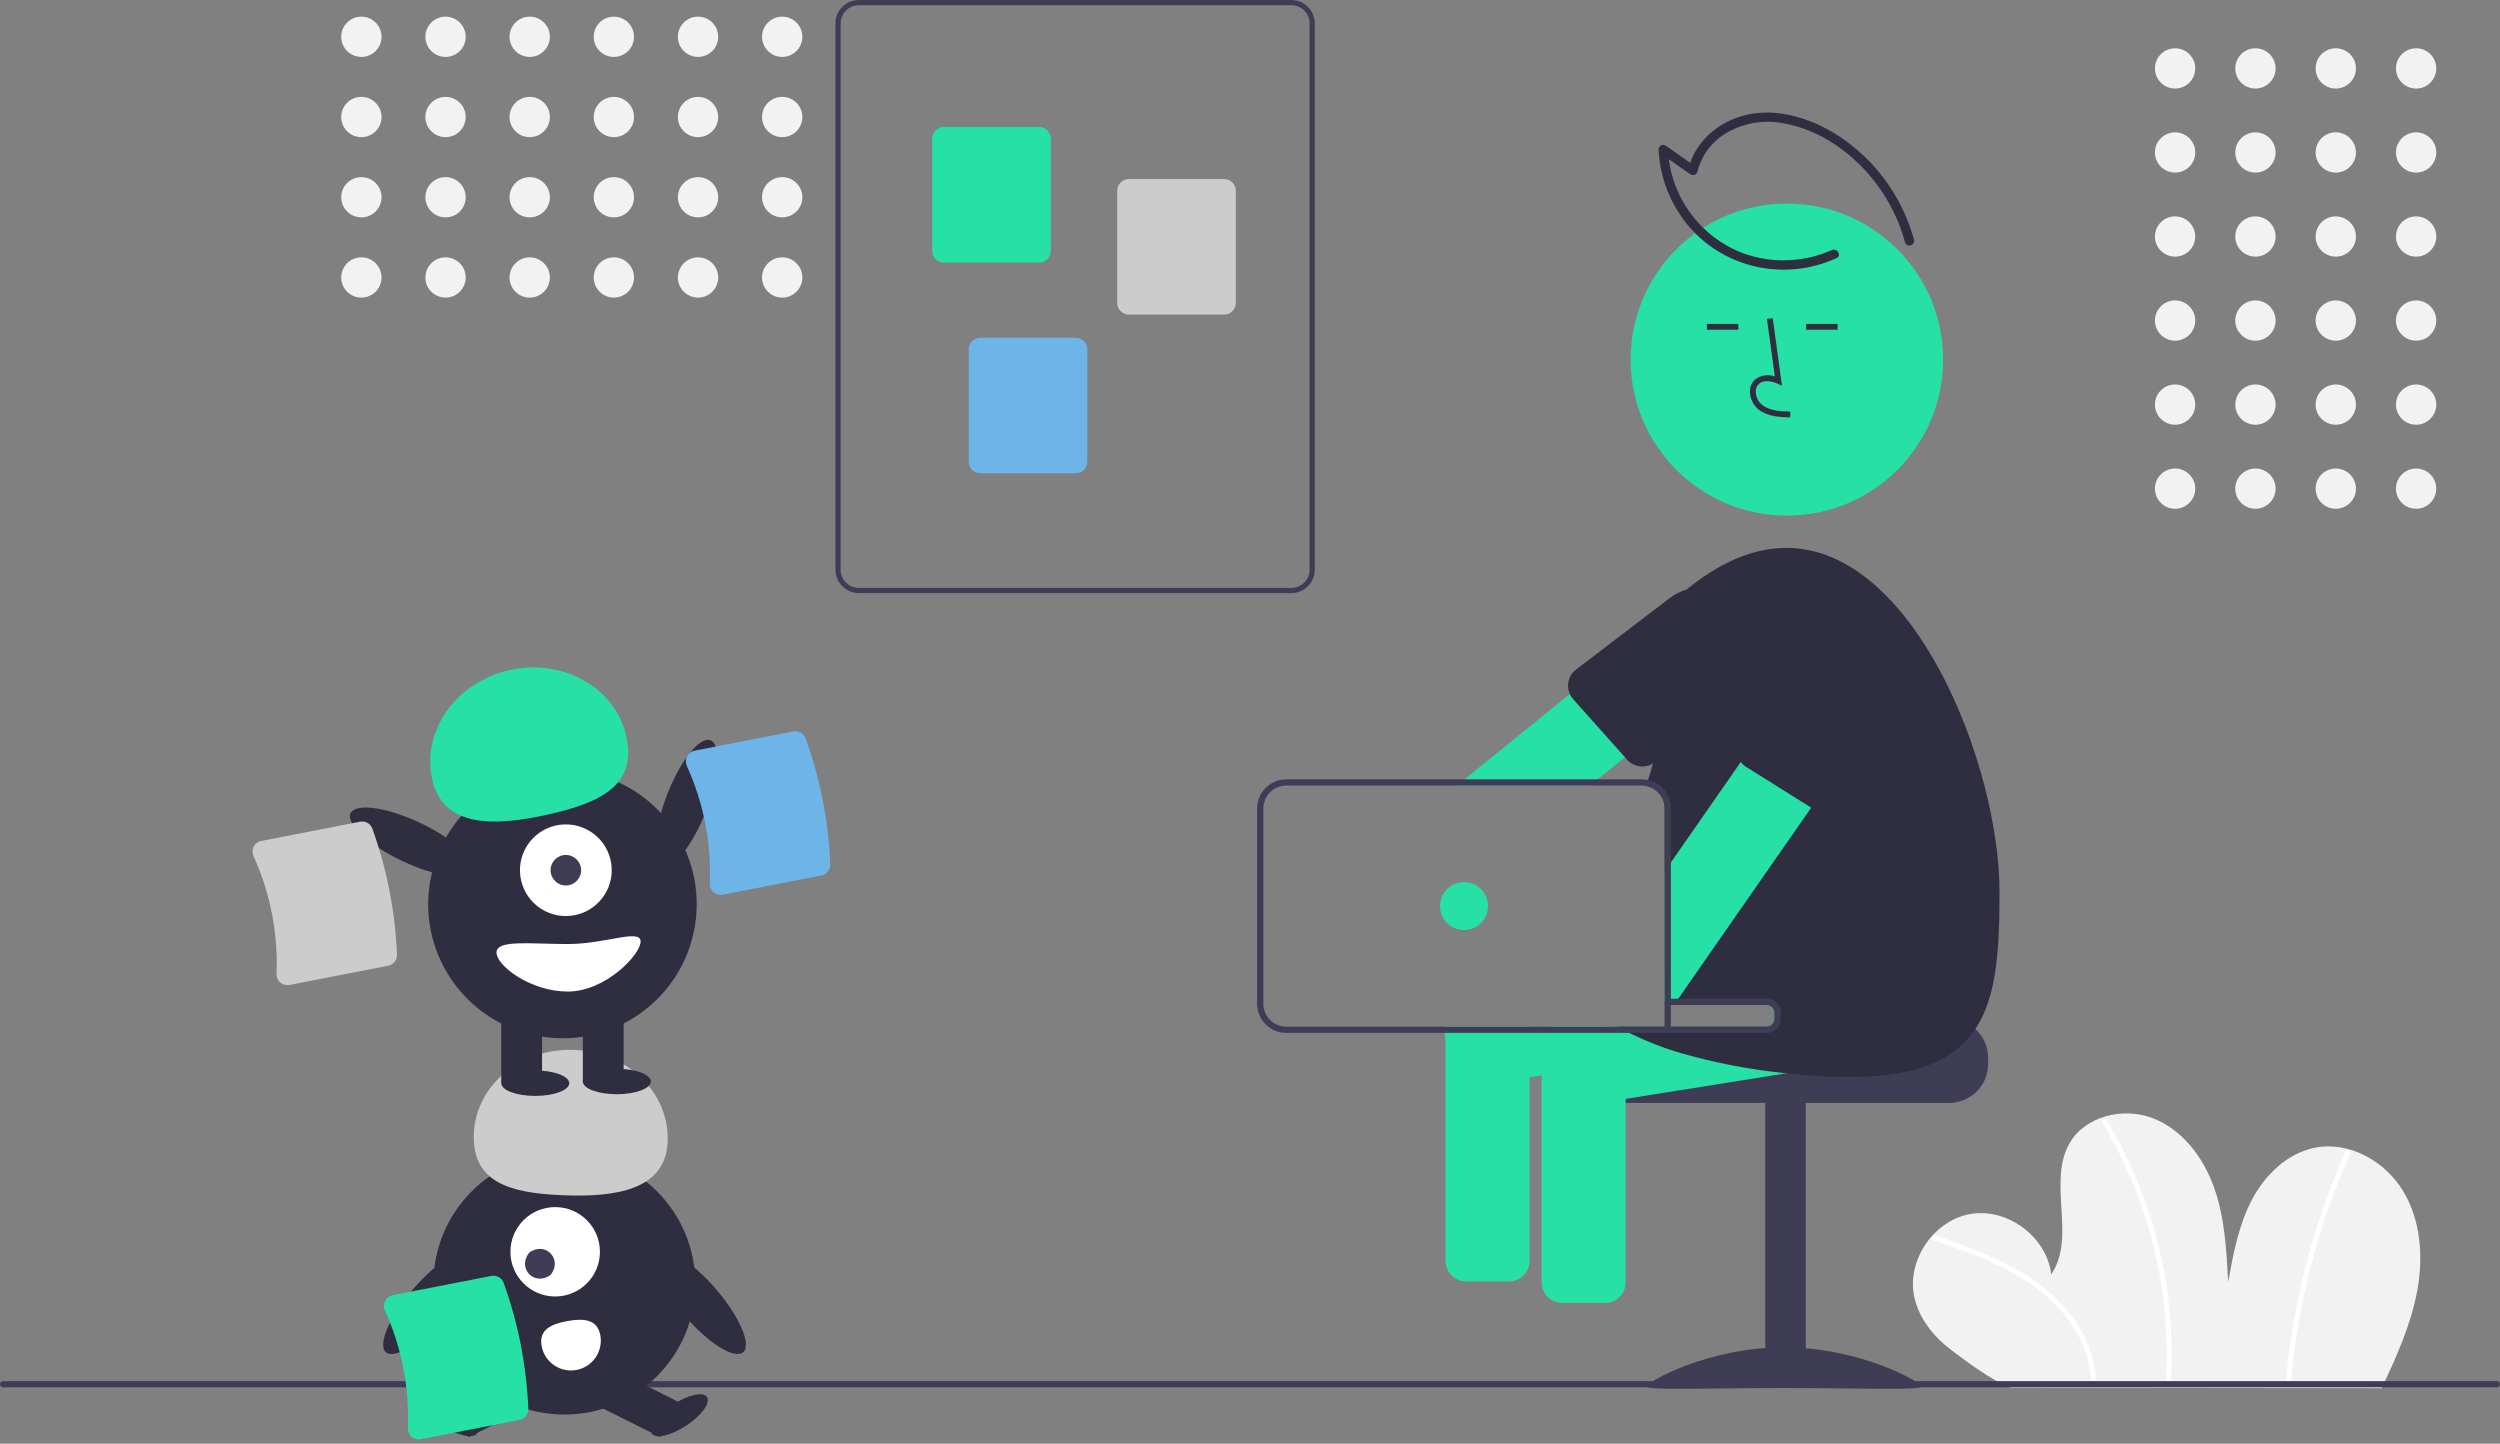 <svg width="355" height="205" viewBox="0 0 355 205" fill="none" xmlns="http://www.w3.org/2000/svg">
<rect x="0" y="0" width="355" height="205" fill="#808080" stroke="none"/>
<g clip-path="url(#clip0_187_68)">
<path d="M343.089 12.574C344.67 12.574 345.951 11.294 345.951 9.716C345.951 8.137 344.67 6.857 343.089 6.857C341.508 6.857 340.226 8.137 340.226 9.716C340.226 11.294 341.508 12.574 343.089 12.574Z" fill="#F2F2F2"/>
<path d="M331.68 12.574C333.261 12.574 334.543 11.294 334.543 9.716C334.543 8.137 333.261 6.857 331.68 6.857C330.099 6.857 328.818 8.137 328.818 9.716C328.818 11.294 330.099 12.574 331.68 12.574Z" fill="#F2F2F2"/>
<path d="M320.272 12.574C321.853 12.574 323.134 11.294 323.134 9.716C323.134 8.137 321.853 6.857 320.272 6.857C318.691 6.857 317.409 8.137 317.409 9.716C317.409 11.294 318.691 12.574 320.272 12.574Z" fill="#F2F2F2"/>
<path d="M308.864 12.574C310.444 12.574 311.726 11.294 311.726 9.716C311.726 8.137 310.444 6.857 308.864 6.857C307.283 6.857 306.001 8.137 306.001 9.716C306.001 11.294 307.283 12.574 308.864 12.574Z" fill="#F2F2F2"/>
<path d="M343.089 24.508C344.67 24.508 345.951 23.229 345.951 21.65C345.951 20.071 344.67 18.791 343.089 18.791C341.508 18.791 340.226 20.071 340.226 21.65C340.226 23.229 341.508 24.508 343.089 24.508Z" fill="#F2F2F2"/>
<path d="M331.68 24.508C333.261 24.508 334.543 23.229 334.543 21.65C334.543 20.071 333.261 18.791 331.68 18.791C330.099 18.791 328.818 20.071 328.818 21.65C328.818 23.229 330.099 24.508 331.68 24.508Z" fill="#F2F2F2"/>
<path d="M320.272 24.508C321.853 24.508 323.134 23.229 323.134 21.65C323.134 20.071 321.853 18.791 320.272 18.791C318.691 18.791 317.409 20.071 317.409 21.65C317.409 23.229 318.691 24.508 320.272 24.508Z" fill="#F2F2F2"/>
<path d="M308.864 24.508C310.444 24.508 311.726 23.229 311.726 21.65C311.726 20.071 310.444 18.791 308.864 18.791C307.283 18.791 306.001 20.071 306.001 21.65C306.001 23.229 307.283 24.508 308.864 24.508Z" fill="#F2F2F2"/>
<path d="M343.089 36.443C344.67 36.443 345.951 35.163 345.951 33.584C345.951 32.006 344.67 30.726 343.089 30.726C341.508 30.726 340.226 32.006 340.226 33.584C340.226 35.163 341.508 36.443 343.089 36.443Z" fill="#F2F2F2"/>
<path d="M331.68 36.443C333.261 36.443 334.543 35.163 334.543 33.584C334.543 32.006 333.261 30.726 331.68 30.726C330.099 30.726 328.818 32.006 328.818 33.584C328.818 35.163 330.099 36.443 331.68 36.443Z" fill="#F2F2F2"/>
<path d="M320.272 36.443C321.853 36.443 323.134 35.163 323.134 33.584C323.134 32.006 321.853 30.726 320.272 30.726C318.691 30.726 317.409 32.006 317.409 33.584C317.409 35.163 318.691 36.443 320.272 36.443Z" fill="#F2F2F2"/>
<path d="M308.864 36.443C310.444 36.443 311.726 35.163 311.726 33.584C311.726 32.006 310.444 30.726 308.864 30.726C307.283 30.726 306.001 32.006 306.001 33.584C306.001 35.163 307.283 36.443 308.864 36.443Z" fill="#F2F2F2"/>
<path d="M343.089 48.377C344.67 48.377 345.951 47.097 345.951 45.519C345.951 43.94 344.67 42.66 343.089 42.66C341.508 42.66 340.226 43.94 340.226 45.519C340.226 47.097 341.508 48.377 343.089 48.377Z" fill="#F2F2F2"/>
<path d="M331.68 48.377C333.261 48.377 334.543 47.097 334.543 45.519C334.543 43.94 333.261 42.66 331.68 42.66C330.099 42.66 328.818 43.94 328.818 45.519C328.818 47.097 330.099 48.377 331.68 48.377Z" fill="#F2F2F2"/>
<path d="M320.272 48.377C321.853 48.377 323.134 47.097 323.134 45.519C323.134 43.94 321.853 42.66 320.272 42.66C318.691 42.66 317.409 43.94 317.409 45.519C317.409 47.097 318.691 48.377 320.272 48.377Z" fill="#F2F2F2"/>
<path d="M308.864 48.377C310.444 48.377 311.726 47.097 311.726 45.519C311.726 43.94 310.444 42.66 308.864 42.66C307.283 42.66 306.001 43.94 306.001 45.519C306.001 47.097 307.283 48.377 308.864 48.377Z" fill="#F2F2F2"/>
<path d="M343.089 60.312C344.67 60.312 345.951 59.032 345.951 57.453C345.951 55.874 344.67 54.595 343.089 54.595C341.508 54.595 340.226 55.874 340.226 57.453C340.226 59.032 341.508 60.312 343.089 60.312Z" fill="#F2F2F2"/>
<path d="M331.68 60.312C333.261 60.312 334.543 59.032 334.543 57.453C334.543 55.874 333.261 54.595 331.68 54.595C330.099 54.595 328.818 55.874 328.818 57.453C328.818 59.032 330.099 60.312 331.68 60.312Z" fill="#F2F2F2"/>
<path d="M320.272 60.312C321.853 60.312 323.134 59.032 323.134 57.453C323.134 55.874 321.853 54.595 320.272 54.595C318.691 54.595 317.409 55.874 317.409 57.453C317.409 59.032 318.691 60.312 320.272 60.312Z" fill="#F2F2F2"/>
<path d="M308.864 60.312C310.444 60.312 311.726 59.032 311.726 57.453C311.726 55.874 310.444 54.595 308.864 54.595C307.283 54.595 306.001 55.874 306.001 57.453C306.001 59.032 307.283 60.312 308.864 60.312Z" fill="#F2F2F2"/>
<path d="M343.089 72.246C344.67 72.246 345.951 70.966 345.951 69.388C345.951 67.809 344.67 66.529 343.089 66.529C341.508 66.529 340.226 67.809 340.226 69.388C340.226 70.966 341.508 72.246 343.089 72.246Z" fill="#F2F2F2"/>
<path d="M331.68 72.246C333.261 72.246 334.543 70.966 334.543 69.388C334.543 67.809 333.261 66.529 331.68 66.529C330.099 66.529 328.818 67.809 328.818 69.388C328.818 70.966 330.099 72.246 331.68 72.246Z" fill="#F2F2F2"/>
<path d="M320.272 72.246C321.853 72.246 323.134 70.966 323.134 69.388C323.134 67.809 321.853 66.529 320.272 66.529C318.691 66.529 317.409 67.809 317.409 69.388C317.409 70.966 318.691 72.246 320.272 72.246Z" fill="#F2F2F2"/>
<path d="M308.864 72.246C310.444 72.246 311.726 70.966 311.726 69.388C311.726 67.809 310.444 66.529 308.864 66.529C307.283 66.529 306.001 67.809 306.001 69.388C306.001 70.966 307.283 72.246 308.864 72.246Z" fill="#F2F2F2"/>
<path d="M338.216 197.121C340.283 192.664 342.347 188.141 343.244 183.311C344.141 178.482 343.765 173.241 341.196 169.052C338.628 164.864 333.57 162.023 328.744 162.97C324.78 163.748 321.597 166.865 319.733 170.445C317.87 174.024 317.122 178.06 316.397 182.029C316.163 177.52 315.915 172.939 314.415 168.68C312.915 164.421 309.962 160.452 305.752 158.804C301.543 157.156 296.068 158.452 293.85 162.386C290.724 167.928 294.868 175.702 291.275 180.953C290.658 175.686 285.142 171.524 279.899 172.371C274.656 173.218 270.736 178.905 271.814 184.098C272.456 187.187 274.567 189.816 277.091 191.714C279.616 193.613 282.551 195.814 285.455 197.058L338.216 197.121Z" fill="#F2F2F2"/>
<path d="M274.567 176.093C278.732 177.546 282.934 179.016 286.736 181.289C290.144 183.326 293.178 186.068 295.094 189.58C296.144 191.464 296.768 193.555 296.921 195.705C296.948 196.155 297.653 196.158 297.625 195.705C297.379 191.7 295.424 188.035 292.718 185.137C289.75 181.959 285.905 179.788 281.934 178.104C279.58 177.105 277.168 176.257 274.754 175.414C274.325 175.265 274.141 175.944 274.567 176.093H274.567Z" fill="white"/>
<path d="M298.588 159.503C301.147 163.759 303.196 168.301 304.693 173.035C306.193 177.768 307.138 182.658 307.508 187.608C307.714 190.379 307.736 193.16 307.575 195.934C307.549 196.386 308.254 196.385 308.28 195.934C308.564 190.933 308.261 185.915 307.377 180.985C306.494 176.055 305.043 171.243 303.053 166.646C301.935 164.064 300.647 161.559 299.196 159.148C299.148 159.07 299.071 159.015 298.982 158.994C298.893 158.972 298.799 158.986 298.721 159.032C298.642 159.078 298.584 159.153 298.559 159.24C298.534 159.328 298.545 159.422 298.588 159.503Z" fill="white"/>
<path d="M333.07 163.544C329.451 171.664 326.904 180.219 325.494 188.994C325.098 191.459 324.791 193.936 324.574 196.425C324.535 196.876 325.239 196.874 325.279 196.425C326.046 187.67 327.941 179.049 330.917 170.777C331.753 168.452 332.674 166.159 333.679 163.899C333.861 163.489 333.254 163.13 333.07 163.544Z" fill="white"/>
<path d="M354.557 197.003H0.443C0.325 197.003 0.213 196.956 0.13 196.873C0.047 196.79 0 196.678 0 196.561C0 196.444 0.047 196.331 0.13 196.248C0.213 196.165 0.325 196.119 0.443 196.119H354.557C354.675 196.119 354.787 196.165 354.87 196.248C354.953 196.331 355 196.444 355 196.561C355 196.678 354.953 196.79 354.87 196.873C354.787 196.956 354.675 197.003 354.557 197.003Z" fill="#3F3D56"/>
<path d="M183.371 84.223H121.963C121.081 84.222 120.234 83.871 119.61 83.248C118.986 82.624 118.635 81.779 118.634 80.898V3.325C118.635 2.443 118.986 1.598 119.61 0.975C120.234 0.352 121.081 0.001 121.963 0H183.371C184.253 0.001 185.1 0.352 185.724 0.975C186.348 1.598 186.699 2.443 186.7 3.325V80.898C186.699 81.779 186.348 82.624 185.724 83.248C185.1 83.871 184.253 84.222 183.371 84.223ZM121.963 0.739C121.277 0.74 120.619 1.012 120.133 1.497C119.648 1.982 119.375 2.639 119.374 3.325V80.898C119.375 81.584 119.648 82.241 120.133 82.726C120.619 83.21 121.277 83.483 121.963 83.484H183.371C184.057 83.483 184.715 83.21 185.201 82.726C185.686 82.241 185.959 81.584 185.96 80.898V3.325C185.959 2.639 185.686 1.982 185.201 1.497C184.715 1.012 184.057 0.74 183.371 0.739H121.963Z" fill="#3F3D56"/>
<path d="M147.559 37.288H134.042C133.601 37.287 133.177 37.112 132.865 36.8C132.553 36.489 132.378 36.066 132.377 35.625V19.697C132.378 19.256 132.553 18.834 132.865 18.522C133.177 18.211 133.601 18.035 134.042 18.035H147.559C148 18.035 148.423 18.211 148.735 18.522C149.047 18.834 149.223 19.256 149.223 19.697V35.625C149.223 36.066 149.047 36.489 148.735 36.8C148.423 37.112 148 37.287 147.559 37.288Z" fill="#27E0A6"/>
<path d="M173.823 44.676H160.306C159.865 44.675 159.442 44.5 159.13 44.188C158.818 43.877 158.642 43.454 158.642 43.013V27.085C158.642 26.644 158.818 26.222 159.13 25.91C159.442 25.599 159.865 25.423 160.306 25.423H173.823C174.265 25.423 174.688 25.599 175 25.91C175.312 26.222 175.487 26.644 175.488 27.085V43.013C175.487 43.454 175.312 43.877 175 44.188C174.688 44.5 174.265 44.675 173.823 44.676Z" fill="#CCCCCC"/>
<path d="M152.738 67.209H139.221C138.779 67.208 138.356 67.033 138.044 66.721C137.732 66.41 137.557 65.987 137.556 65.546V49.618C137.557 49.178 137.732 48.755 138.044 48.443C138.356 48.132 138.779 47.956 139.221 47.956H152.738C153.179 47.956 153.602 48.132 153.914 48.443C154.226 48.755 154.402 49.178 154.402 49.618V65.546C154.402 65.987 154.226 66.41 153.914 66.721C153.602 67.033 153.179 67.208 152.738 67.209Z" fill="#6DB5E8"/>
<path d="M51.316 8.083C52.897 8.083 54.178 6.803 54.178 5.225C54.178 3.646 52.897 2.366 51.316 2.366C49.735 2.366 48.453 3.646 48.453 5.225C48.453 6.803 49.735 8.083 51.316 8.083Z" fill="#F2F2F2"/>
<path d="M51.316 19.475C52.897 19.475 54.178 18.196 54.178 16.617C54.178 15.038 52.897 13.758 51.316 13.758C49.735 13.758 48.453 15.038 48.453 16.617C48.453 18.196 49.735 19.475 51.316 19.475Z" fill="#F2F2F2"/>
<path d="M51.316 30.867C52.897 30.867 54.178 29.588 54.178 28.009C54.178 26.43 52.897 25.151 51.316 25.151C49.735 25.151 48.453 26.43 48.453 28.009C48.453 29.588 49.735 30.867 51.316 30.867Z" fill="#F2F2F2"/>
<path d="M51.316 42.26C52.897 42.26 54.178 40.98 54.178 39.401C54.178 37.822 52.897 36.543 51.316 36.543C49.735 36.543 48.453 37.822 48.453 39.401C48.453 40.98 49.735 42.26 51.316 42.26Z" fill="#F2F2F2"/>
<path d="M63.267 8.083C64.848 8.083 66.13 6.803 66.13 5.225C66.13 3.646 64.848 2.366 63.267 2.366C61.686 2.366 60.405 3.646 60.405 5.225C60.405 6.803 61.686 8.083 63.267 8.083Z" fill="#F2F2F2"/>
<path d="M63.267 19.475C64.848 19.475 66.13 18.196 66.13 16.617C66.13 15.038 64.848 13.758 63.267 13.758C61.686 13.758 60.405 15.038 60.405 16.617C60.405 18.196 61.686 19.475 63.267 19.475Z" fill="#F2F2F2"/>
<path d="M63.267 30.867C64.848 30.867 66.13 29.588 66.13 28.009C66.13 26.43 64.848 25.151 63.267 25.151C61.686 25.151 60.405 26.43 60.405 28.009C60.405 29.588 61.686 30.867 63.267 30.867Z" fill="#F2F2F2"/>
<path d="M63.267 42.26C64.848 42.26 66.13 40.98 66.13 39.401C66.13 37.822 64.848 36.543 63.267 36.543C61.686 36.543 60.405 37.822 60.405 39.401C60.405 40.98 61.686 42.26 63.267 42.26Z" fill="#F2F2F2"/>
<path d="M75.219 8.083C76.8 8.083 78.081 6.803 78.081 5.225C78.081 3.646 76.8 2.366 75.219 2.366C73.638 2.366 72.356 3.646 72.356 5.225C72.356 6.803 73.638 8.083 75.219 8.083Z" fill="#F2F2F2"/>
<path d="M75.219 19.475C76.8 19.475 78.081 18.196 78.081 16.617C78.081 15.038 76.8 13.758 75.219 13.758C73.638 13.758 72.356 15.038 72.356 16.617C72.356 18.196 73.638 19.475 75.219 19.475Z" fill="#F2F2F2"/>
<path d="M75.219 30.867C76.8 30.867 78.081 29.588 78.081 28.009C78.081 26.43 76.8 25.151 75.219 25.151C73.638 25.151 72.356 26.43 72.356 28.009C72.356 29.588 73.638 30.867 75.219 30.867Z" fill="#F2F2F2"/>
<path d="M75.219 42.26C76.8 42.26 78.081 40.98 78.081 39.401C78.081 37.822 76.8 36.543 75.219 36.543C73.638 36.543 72.356 37.822 72.356 39.401C72.356 40.98 73.638 42.26 75.219 42.26Z" fill="#F2F2F2"/>
<path d="M87.17 8.083C88.751 8.083 90.033 6.803 90.033 5.225C90.033 3.646 88.751 2.366 87.17 2.366C85.589 2.366 84.308 3.646 84.308 5.225C84.308 6.803 85.589 8.083 87.17 8.083Z" fill="#F2F2F2"/>
<path d="M87.17 19.475C88.751 19.475 90.033 18.196 90.033 16.617C90.033 15.038 88.751 13.758 87.17 13.758C85.589 13.758 84.308 15.038 84.308 16.617C84.308 18.196 85.589 19.475 87.17 19.475Z" fill="#F2F2F2"/>
<path d="M87.17 30.867C88.751 30.867 90.033 29.588 90.033 28.009C90.033 26.43 88.751 25.151 87.17 25.151C85.589 25.151 84.308 26.43 84.308 28.009C84.308 29.588 85.589 30.867 87.17 30.867Z" fill="#F2F2F2"/>
<path d="M87.17 42.26C88.751 42.26 90.033 40.98 90.033 39.401C90.033 37.822 88.751 36.543 87.17 36.543C85.589 36.543 84.308 37.822 84.308 39.401C84.308 40.98 85.589 42.26 87.17 42.26Z" fill="#F2F2F2"/>
<path d="M99.122 8.083C100.702 8.083 101.984 6.803 101.984 5.225C101.984 3.646 100.702 2.366 99.122 2.366C97.541 2.366 96.259 3.646 96.259 5.225C96.259 6.803 97.541 8.083 99.122 8.083Z" fill="#F2F2F2"/>
<path d="M99.122 19.475C100.702 19.475 101.984 18.196 101.984 16.617C101.984 15.038 100.702 13.758 99.122 13.758C97.541 13.758 96.259 15.038 96.259 16.617C96.259 18.196 97.541 19.475 99.122 19.475Z" fill="#F2F2F2"/>
<path d="M99.122 30.867C100.702 30.867 101.984 29.588 101.984 28.009C101.984 26.43 100.702 25.151 99.122 25.151C97.541 25.151 96.259 26.43 96.259 28.009C96.259 29.588 97.541 30.867 99.122 30.867Z" fill="#F2F2F2"/>
<path d="M99.122 42.26C100.702 42.26 101.984 40.98 101.984 39.401C101.984 37.822 100.702 36.543 99.122 36.543C97.541 36.543 96.259 37.822 96.259 39.401C96.259 40.98 97.541 42.26 99.122 42.26Z" fill="#F2F2F2"/>
<path d="M111.073 8.083C112.654 8.083 113.935 6.803 113.935 5.225C113.935 3.646 112.654 2.366 111.073 2.366C109.492 2.366 108.21 3.646 108.21 5.225C108.21 6.803 109.492 8.083 111.073 8.083Z" fill="#F2F2F2"/>
<path d="M111.073 19.475C112.654 19.475 113.935 18.196 113.935 16.617C113.935 15.038 112.654 13.758 111.073 13.758C109.492 13.758 108.21 15.038 108.21 16.617C108.21 18.196 109.492 19.475 111.073 19.475Z" fill="#F2F2F2"/>
<path d="M111.073 30.867C112.654 30.867 113.935 29.588 113.935 28.009C113.935 26.43 112.654 25.151 111.073 25.151C109.492 25.151 108.21 26.43 108.21 28.009C108.21 29.588 109.492 30.867 111.073 30.867Z" fill="#F2F2F2"/>
<path d="M111.073 42.26C112.654 42.26 113.935 40.98 113.935 39.401C113.935 37.822 112.654 36.543 111.073 36.543C109.492 36.543 108.21 37.822 108.21 39.401C108.21 40.98 109.492 42.26 111.073 42.26Z" fill="#F2F2F2"/>
<path d="M80.138 200.866C90.409 200.866 98.735 192.552 98.735 182.296C98.735 172.04 90.409 163.726 80.138 163.726C69.868 163.726 61.542 172.04 61.542 182.296C61.542 192.552 69.868 200.866 80.138 200.866Z" fill="#2F2E41"/>
<path d="M73.067 194.497L64.016 199.023L66.546 204.067L75.596 199.541L73.067 194.497Z" fill="#2F2E41"/>
<path d="M67.739 203.555C68.276 202.742 66.951 200.925 64.78 199.495C62.609 198.066 60.415 197.566 59.878 198.379C59.341 199.192 60.666 201.01 62.837 202.439C65.007 203.868 67.202 204.368 67.739 203.555Z" fill="#2F2E41"/>
<path d="M87.21 194.497L84.68 199.541L93.731 204.067L96.261 199.023L87.21 194.497Z" fill="#2F2E41"/>
<path d="M97.44 202.439C99.611 201.01 100.935 199.192 100.399 198.379C99.862 197.566 97.667 198.066 95.496 199.495C93.326 200.925 92.001 202.742 92.538 203.555C93.075 204.368 95.269 203.868 97.44 202.439Z" fill="#2F2E41"/>
<path d="M78.837 184.1C82.347 184.1 85.192 181.259 85.192 177.754C85.192 174.248 82.347 171.407 78.837 171.407C75.326 171.407 72.481 174.248 72.481 177.754C72.481 181.259 75.326 184.1 78.837 184.1Z" fill="white"/>
<path d="M75.115 177.907C77.383 176.182 79.946 178.742 78.219 181.007C75.951 182.731 73.388 180.172 75.115 177.907Z" fill="#3F3D56"/>
<path d="M94.808 162.094C95.088 155.219 89.154 149.396 81.555 149.088C73.956 148.779 67.569 154.103 67.289 160.978C67.01 167.852 72.292 169.414 79.891 169.723C87.49 170.031 94.529 168.969 94.808 162.094Z" fill="#CCCCCC"/>
<path d="M105.528 192.02C106.751 190.971 105.031 186.967 101.686 183.076C98.341 179.185 94.638 176.881 93.415 177.93C92.191 178.978 93.911 182.983 97.256 186.873C100.601 190.764 104.305 193.068 105.528 192.02Z" fill="#2F2E41"/>
<path d="M63.072 186.873C66.417 182.983 68.137 178.978 66.914 177.93C65.691 176.881 61.987 179.185 58.643 183.076C55.298 186.967 53.578 190.971 54.801 192.02C56.024 193.068 59.727 190.764 63.072 186.873Z" fill="#2F2E41"/>
<path d="M85.246 189.614C85.346 190.161 85.337 190.722 85.22 191.266C85.103 191.809 84.88 192.324 84.563 192.782C84.247 193.239 83.843 193.63 83.375 193.931C82.907 194.232 82.385 194.439 81.837 194.538C81.289 194.638 80.727 194.629 80.183 194.511C79.639 194.394 79.123 194.17 78.665 193.854C78.208 193.537 77.817 193.134 77.515 192.666C77.214 192.199 77.008 191.677 76.909 191.13L76.907 191.122C76.49 188.822 78.27 188.009 80.573 187.592C82.876 187.176 84.829 187.315 85.246 189.614Z" fill="white"/>
<path d="M276.784 144.682H251.991C251.991 144.975 251.875 145.256 251.667 145.463C251.459 145.67 251.178 145.786 250.885 145.787H226.548C226.204 146.045 225.891 146.342 225.614 146.671C224.782 147.661 224.328 148.914 224.33 150.207V151.091C224.331 152.556 224.914 153.961 225.952 154.997C226.989 156.033 228.396 156.615 229.863 156.616H276.784C278.251 156.615 279.657 156.032 280.695 154.996C281.732 153.96 282.315 152.556 282.317 151.091V150.207C282.315 148.742 281.731 147.338 280.694 146.302C279.657 145.266 278.25 144.684 276.784 144.682Z" fill="#3F3D56"/>
<path d="M256.42 156.396H250.666V197.062H256.42V156.396Z" fill="#3F3D56"/>
<path d="M272.798 196.86C272.798 197.481 264.078 197.1 253.321 197.1C242.565 197.1 233.845 197.481 233.845 196.86C233.845 196.239 242.565 191.316 253.321 191.316C264.078 191.316 272.798 196.239 272.798 196.86Z" fill="#3F3D56"/>
<path d="M275.699 145.955L274.734 139.926C274.612 139.166 274.193 138.485 273.569 138.034C272.944 137.582 272.167 137.396 271.405 137.517L261.45 139.103L244.4 141.822L238.853 142.706H250.884C251.178 142.706 251.459 142.822 251.667 143.03C251.874 143.237 251.991 143.518 251.991 143.811V144.682C251.991 144.975 251.874 145.256 251.667 145.463C251.459 145.67 251.178 145.787 250.884 145.787H220.267C219.84 145.986 219.47 146.29 219.191 146.671C218.956 146.98 218.786 147.334 218.691 147.711C218.597 148.087 218.58 148.48 218.642 148.863L218.917 150.578L219.249 152.66L219.607 154.897C219.729 155.655 220.147 156.333 220.77 156.784C221.392 157.235 222.168 157.421 222.927 157.301L230.837 156.041L253.651 152.404L273.287 149.274C274.046 149.151 274.726 148.732 275.178 148.111C275.629 147.489 275.817 146.714 275.699 145.955Z" fill="#27E0A6"/>
<path d="M230.231 146.671C229.94 146.285 229.554 145.98 229.111 145.787H220.648C220.202 145.979 219.815 146.284 219.523 146.671C219.129 147.174 218.916 147.795 218.917 148.434V182.12C218.918 182.888 219.224 183.623 219.767 184.166C220.311 184.709 221.048 185.014 221.816 185.015H227.938C228.707 185.014 229.443 184.709 229.987 184.166C230.53 183.623 230.836 182.888 230.837 182.12V148.434C230.838 147.795 230.624 147.175 230.231 146.671Z" fill="#27E0A6"/>
<path d="M248.654 89.297L248.596 89.222L244.798 84.55C244.596 84.299 244.352 84.085 244.077 83.918C243.931 83.819 243.773 83.739 243.608 83.679C243.365 83.582 243.11 83.52 242.851 83.493C242.677 83.475 242.502 83.472 242.328 83.485C242.325 83.485 242.322 83.487 242.319 83.489C241.733 83.532 241.173 83.754 240.717 84.126L232.922 90.438L222.905 98.553L207.957 110.664L206.868 111.548H225.782L226.876 110.664L230.492 107.734L230.749 107.53L248.215 93.381L248.229 93.373C248.588 93.084 248.872 92.712 249.057 92.29C249.178 92.013 249.256 91.719 249.287 91.419C249.327 91.041 249.292 90.659 249.183 90.295C249.074 89.93 248.894 89.591 248.654 89.297Z" fill="#27E0A6"/>
<path d="M248.596 89.222C248.352 88.031 247.81 86.921 247.02 85.995C246.233 85.063 245.22 84.347 244.077 83.918C243.899 83.852 243.727 83.79 243.55 83.741C243.15 83.622 242.742 83.537 242.328 83.485C242.325 83.485 242.322 83.487 242.319 83.489C240.457 83.274 238.584 83.791 237.096 84.93L223.613 95.22C223.327 95.476 223.095 95.786 222.932 96.133C222.768 96.481 222.676 96.857 222.662 97.24C222.641 97.691 222.724 98.14 222.905 98.553C222.949 98.646 222.998 98.739 223.051 98.827C223.154 99.007 223.279 99.173 223.423 99.322L225.583 101.744L230.607 107.371L230.749 107.53L231.072 107.897C231.329 108.179 231.639 108.407 231.985 108.568C232.33 108.73 232.705 108.822 233.086 108.838C233.467 108.855 233.848 108.797 234.206 108.666C234.565 108.536 234.894 108.336 235.175 108.078L246.803 95.605C247.407 94.957 247.886 94.203 248.215 93.381C248.746 92.062 248.879 90.616 248.596 89.222Z" fill="#2F2E41"/>
<path d="M253.737 73.216C265.99 73.216 275.923 63.297 275.923 51.062C275.923 38.826 265.99 28.907 253.737 28.907C241.484 28.907 231.551 38.826 231.551 51.062C231.551 63.297 241.484 73.216 253.737 73.216Z" fill="#27E0A6"/>
<path d="M262.057 142.905L261.451 139.103L261.092 136.871C260.97 136.112 260.551 135.433 259.928 134.982C259.305 134.531 258.528 134.346 257.768 134.467L241.642 137.035L237.269 137.733L236.384 137.875V142.706H250.885C251.178 142.706 251.459 142.822 251.667 143.03C251.874 143.237 251.991 143.518 251.991 143.811V144.682C251.991 144.975 251.874 145.256 251.667 145.463C251.459 145.67 251.178 145.787 250.885 145.787H204.996C204.996 145.795 205 145.804 205 145.813L205.275 147.528L205.965 151.842C206.087 152.6 206.505 153.279 207.127 153.73C207.75 154.18 208.526 154.366 209.285 154.247L217.195 152.987L218.917 152.713L219.249 152.66L230.837 150.812L238.721 149.553L251.23 147.559L251.416 147.528L259.645 146.22C260.404 146.098 261.084 145.681 261.536 145.06C261.989 144.438 262.176 143.664 262.057 142.905Z" fill="#27E0A6"/>
<path d="M283.932 126.647C283.932 144.708 282.095 155.511 253.766 152.417C253.726 152.412 253.691 152.408 253.651 152.404C248.598 151.905 243.601 150.951 238.721 149.553C236.184 148.813 233.719 147.849 231.355 146.671C230.797 146.388 230.262 146.092 229.735 145.787H250.884C251.178 145.787 251.459 145.67 251.667 145.463C251.874 145.256 251.991 144.975 251.991 144.682V143.811C251.991 143.518 251.874 143.237 251.667 143.03C251.459 142.822 251.178 142.706 250.884 142.706H236.384V114.788C236.382 113.929 236.04 113.106 235.432 112.499C234.824 111.891 233.999 111.549 233.139 111.548H233.736C233.838 111.256 233.94 110.96 234.051 110.664C235.126 107.681 235.021 105.334 236.548 102.412C238.646 98.381 238.659 94.327 241.417 90.919C243.471 88.387 237.18 85.624 239.491 83.723C243.931 80.064 248.764 77.8 253.669 77.8C271.755 77.8 283.932 108.587 283.932 126.647Z" fill="#2F2E41"/>
<path d="M254.203 59.273L254.226 58.445C252.683 58.402 251.324 58.306 250.302 57.56C250.012 57.337 249.774 57.054 249.604 56.73C249.433 56.407 249.335 56.051 249.315 55.686C249.297 55.463 249.33 55.239 249.413 55.031C249.496 54.823 249.626 54.637 249.793 54.487C250.471 53.915 251.562 54.101 252.358 54.465L253.044 54.779L251.728 45.179L250.907 45.291L252.026 53.457C251.568 53.288 251.074 53.235 250.591 53.305C250.107 53.374 249.649 53.563 249.257 53.855C248.994 54.085 248.787 54.372 248.654 54.695C248.52 55.017 248.462 55.366 248.486 55.715C248.51 56.205 248.642 56.684 248.871 57.118C249.1 57.553 249.421 57.932 249.813 58.229C251.126 59.187 252.832 59.235 254.203 59.273Z" fill="#2F2E41"/>
<path d="M246.845 45.996H242.379V46.824H246.845V45.996Z" fill="#2F2E41"/>
<path d="M260.939 45.996H256.474V46.824H260.939V45.996Z" fill="#2F2E41"/>
<path d="M266.926 95.631L265.169 94.411L261.897 92.144C261.265 91.707 260.485 91.539 259.728 91.675C258.971 91.812 258.3 92.243 257.86 92.873L247.197 108.198L237.269 122.466L236.384 123.739V142.706H236.463C237.153 142.637 237.796 142.324 238.273 141.822C238.376 141.716 238.469 141.603 238.552 141.481L241.642 137.035L249.278 126.059L257.192 114.691L257.945 113.608L267.647 99.662C267.7 99.588 267.749 99.512 267.794 99.433C267.838 99.357 267.878 99.278 267.913 99.198C268.191 98.582 268.245 97.888 268.065 97.237C267.884 96.585 267.482 96.017 266.926 95.631Z" fill="#27E0A6"/>
<path d="M266.957 89.567C266.644 89.362 266.316 89.181 265.974 89.028C264.462 88.335 262.757 88.184 261.147 88.6C259.536 89.015 258.118 89.972 257.13 91.308L247.056 104.949C246.853 105.274 246.718 105.635 246.657 106.013C246.596 106.391 246.611 106.777 246.7 107.149C246.79 107.52 246.953 107.871 247.18 108.179C247.406 108.487 247.692 108.748 248.021 108.945L257.192 114.691L257.307 114.762L257.768 115.049C258.426 115.446 259.215 115.567 259.963 115.385C260.71 115.203 261.355 114.732 261.756 114.077L268.869 99.976L268.989 99.742L268.993 99.738L269.431 98.858C270.23 97.275 270.42 95.455 269.964 93.743C269.508 92.03 268.438 90.544 266.957 89.567Z" fill="#2F2E41"/>
<path d="M205.274 145.787V179.066C205.276 179.833 205.581 180.569 206.125 181.112C206.668 181.655 207.405 181.96 208.174 181.961H214.295C215.064 181.96 215.801 181.655 216.344 181.112C216.888 180.569 217.194 179.833 217.195 179.066V145.787H205.274Z" fill="#27E0A6"/>
<path d="M250.885 141.822H237.269V114.788C237.268 113.695 236.832 112.647 236.058 111.873C235.284 111.1 234.234 110.665 233.139 110.664H182.647C181.551 110.664 180.5 111.099 179.725 111.872C178.95 112.645 178.514 113.694 178.512 114.788V142.547C178.514 143.641 178.95 144.69 179.725 145.463C180.5 146.236 181.551 146.67 182.647 146.671H250.885C250.956 146.671 251.022 146.666 251.088 146.662C251.15 146.657 251.212 146.644 251.274 146.635C251.726 146.544 252.132 146.3 252.424 145.944C252.716 145.588 252.876 145.142 252.877 144.682V143.811C252.877 143.283 252.667 142.777 252.293 142.404C251.92 142.031 251.413 141.822 250.885 141.822ZM250.885 145.787H182.647C181.786 145.786 180.96 145.445 180.351 144.838C179.742 144.23 179.399 143.406 179.398 142.547V114.788C179.399 113.929 179.742 113.105 180.351 112.497C180.96 111.89 181.786 111.549 182.647 111.548H233.139C233.999 111.549 234.824 111.891 235.432 112.499C236.04 113.106 236.382 113.929 236.384 114.788V142.706H250.885C251.178 142.706 251.46 142.822 251.667 143.03C251.875 143.237 251.991 143.518 251.991 143.811V144.682C251.991 144.975 251.874 145.256 251.667 145.463C251.459 145.67 251.178 145.786 250.885 145.787Z" fill="#3F3D56"/>
<path d="M207.891 132.067C209.771 132.067 211.295 130.545 211.295 128.668C211.295 126.791 209.771 125.269 207.891 125.269C206.011 125.269 204.487 126.791 204.487 128.668C204.487 130.545 206.011 132.067 207.891 132.067Z" fill="#27E0A6"/>
<path d="M237.256 142.29H236.37V146.268H237.256V142.29Z" fill="#3F3D56"/>
<path d="M100.283 115.083C102.162 110.173 102.434 105.714 100.891 105.125C99.347 104.536 96.572 108.039 94.692 112.949C92.813 117.86 92.541 122.318 94.084 122.907C95.628 123.496 98.403 119.993 100.283 115.083Z" fill="#2F2E41"/>
<path d="M98.684 131.441C100.371 121.063 93.313 111.285 82.921 109.601C72.528 107.917 62.736 114.964 61.05 125.342C59.363 135.72 66.421 145.498 76.813 147.182C87.206 148.866 96.998 141.818 98.684 131.441Z" fill="#2F2E41"/>
<path d="M76.971 143.331H71.18V153.693H76.971V143.331Z" fill="#2F2E41"/>
<path d="M88.554 143.331H82.763V153.693H88.554V143.331Z" fill="#2F2E41"/>
<path d="M76.006 155.621C78.672 155.621 80.832 154.811 80.832 153.813C80.832 152.815 78.672 152.006 76.006 152.006C73.341 152.006 71.18 152.815 71.18 153.813C71.18 154.811 73.341 155.621 76.006 155.621Z" fill="#2F2E41"/>
<path d="M87.589 155.38C90.254 155.38 92.415 154.571 92.415 153.572C92.415 152.574 90.254 151.765 87.589 151.765C84.924 151.765 82.763 152.574 82.763 153.572C82.763 154.571 84.924 155.38 87.589 155.38Z" fill="#2F2E41"/>
<path d="M80.541 130.075C84.138 129.97 86.968 126.973 86.862 123.381C86.757 119.789 83.755 116.963 80.158 117.069C76.561 117.174 73.731 120.171 73.837 123.763C73.943 127.355 76.944 130.181 80.541 130.075Z" fill="white"/>
<path d="M80.35 125.741C81.549 125.741 82.521 124.77 82.521 123.572C82.521 122.374 81.549 121.403 80.35 121.403C79.15 121.403 78.178 122.374 78.178 123.572C78.178 124.77 79.15 125.741 80.35 125.741Z" fill="#3F3D56"/>
<path d="M61.375 110.688C59.836 103.804 64.756 96.848 72.365 95.152C79.974 93.455 87.39 97.66 88.93 104.544C90.469 111.428 85.426 113.967 77.817 115.663C70.208 117.36 62.914 117.572 61.375 110.688Z" fill="#27E0A6"/>
<path d="M67.007 123.637C67.716 122.146 64.434 119.111 59.678 116.859C54.921 114.606 50.491 113.988 49.783 115.48C49.075 116.971 52.356 120.005 57.113 122.258C61.869 124.511 66.299 125.128 67.007 123.637Z" fill="#2F2E41"/>
<path d="M70.503 135.259C70.503 137.122 75.307 140.801 80.638 140.801C85.969 140.801 90.967 135.556 90.967 133.693C90.967 131.829 85.969 134.054 80.638 134.054C75.307 134.054 70.503 133.396 70.503 135.259Z" fill="white"/>
<path d="M116.656 124.311L102.623 127.046C102.396 127.091 102.161 127.084 101.937 127.025C101.713 126.966 101.506 126.856 101.331 126.705C101.152 126.552 101.01 126.36 100.917 126.144C100.824 125.928 100.781 125.693 100.792 125.458C101.031 119.712 99.913 113.991 97.527 108.757C97.428 108.543 97.38 108.31 97.385 108.075C97.39 107.839 97.449 107.608 97.557 107.399C97.662 107.193 97.813 107.014 97.999 106.875C98.184 106.736 98.398 106.641 98.626 106.598L112.658 103.862C113.017 103.793 113.389 103.853 113.707 104.032C114.026 104.211 114.27 104.497 114.397 104.839C116.473 110.597 117.654 116.638 117.899 122.753C117.91 123.118 117.791 123.475 117.563 123.76C117.336 124.045 117.014 124.241 116.656 124.311Z" fill="#6DB5E8"/>
<path d="M55.128 137.13L41.096 139.865C40.869 139.91 40.634 139.902 40.41 139.843C40.186 139.784 39.979 139.675 39.803 139.523C39.624 139.37 39.483 139.178 39.39 138.962C39.296 138.746 39.254 138.512 39.265 138.277C39.504 132.531 38.386 126.809 36 121.575C35.901 121.361 35.852 121.128 35.858 120.893C35.863 120.658 35.922 120.427 36.029 120.218C36.135 120.012 36.286 119.832 36.471 119.693C36.657 119.555 36.871 119.46 37.099 119.416L51.131 116.681C51.49 116.612 51.861 116.672 52.18 116.851C52.498 117.029 52.743 117.315 52.87 117.657C54.946 123.415 56.127 129.457 56.372 135.572C56.383 135.936 56.264 136.293 56.036 136.578C55.808 136.864 55.487 137.059 55.128 137.13Z" fill="#CCCCCC"/>
<path d="M260.12 35.508C256.126 37.289 251.594 37.446 247.485 35.947C244.472 34.793 241.862 32.788 239.972 30.176C238.083 27.564 236.997 24.459 236.848 21.24L235.849 21.813L240.061 24.772C240.149 24.823 240.247 24.852 240.348 24.859C240.45 24.866 240.551 24.85 240.645 24.812C240.739 24.773 240.823 24.714 240.891 24.639C240.959 24.563 241.008 24.474 241.036 24.376C241.332 23.192 241.869 22.082 242.614 21.115C243.359 20.148 244.295 19.345 245.365 18.756C247.711 17.449 250.437 16.996 253.08 17.474C258.553 18.361 263.48 22.004 266.685 26.422C268.435 28.825 269.731 31.527 270.511 34.395C270.562 34.559 270.675 34.697 270.827 34.779C270.978 34.862 271.155 34.882 271.321 34.837C271.487 34.791 271.629 34.682 271.717 34.534C271.805 34.386 271.831 34.21 271.791 34.043C270.264 28.468 266.909 23.565 262.262 20.118C257.506 16.591 250.847 14.46 245.252 17.307C242.59 18.662 240.423 21.074 239.756 24.023L240.731 23.627L236.519 20.668C236.418 20.61 236.303 20.58 236.187 20.58C236.071 20.58 235.956 20.611 235.855 20.669C235.754 20.726 235.67 20.809 235.611 20.91C235.553 21.01 235.521 21.124 235.52 21.24C235.728 25.707 237.58 29.939 240.721 33.127C244.003 36.403 248.445 38.258 253.086 38.292C255.744 38.321 258.375 37.761 260.791 36.653C261.567 36.298 260.893 35.155 260.12 35.508Z" fill="#2F2E41"/>
<path d="M73.777 201.63L59.745 204.365C59.517 204.41 59.283 204.403 59.059 204.344C58.835 204.285 58.627 204.175 58.452 204.024C58.273 203.871 58.132 203.679 58.039 203.463C57.945 203.247 57.903 203.012 57.914 202.777C58.153 197.031 57.035 191.31 54.649 186.075C54.55 185.862 54.501 185.629 54.507 185.393C54.512 185.158 54.57 184.927 54.678 184.718C54.784 184.512 54.935 184.333 55.12 184.194C55.305 184.055 55.52 183.96 55.748 183.916L69.78 181.181C70.139 181.112 70.51 181.172 70.829 181.351C71.147 181.53 71.392 181.816 71.519 182.158C73.594 187.916 74.775 193.957 75.021 200.072C75.032 200.437 74.913 200.793 74.685 201.079C74.457 201.364 74.136 201.559 73.777 201.63Z" fill="#27E0A6"/>
</g>
<defs>
<clipPath id="clip0_187_68">
<rect width="355" height="204.394" fill="white"/>
</clipPath>
</defs>
</svg>
